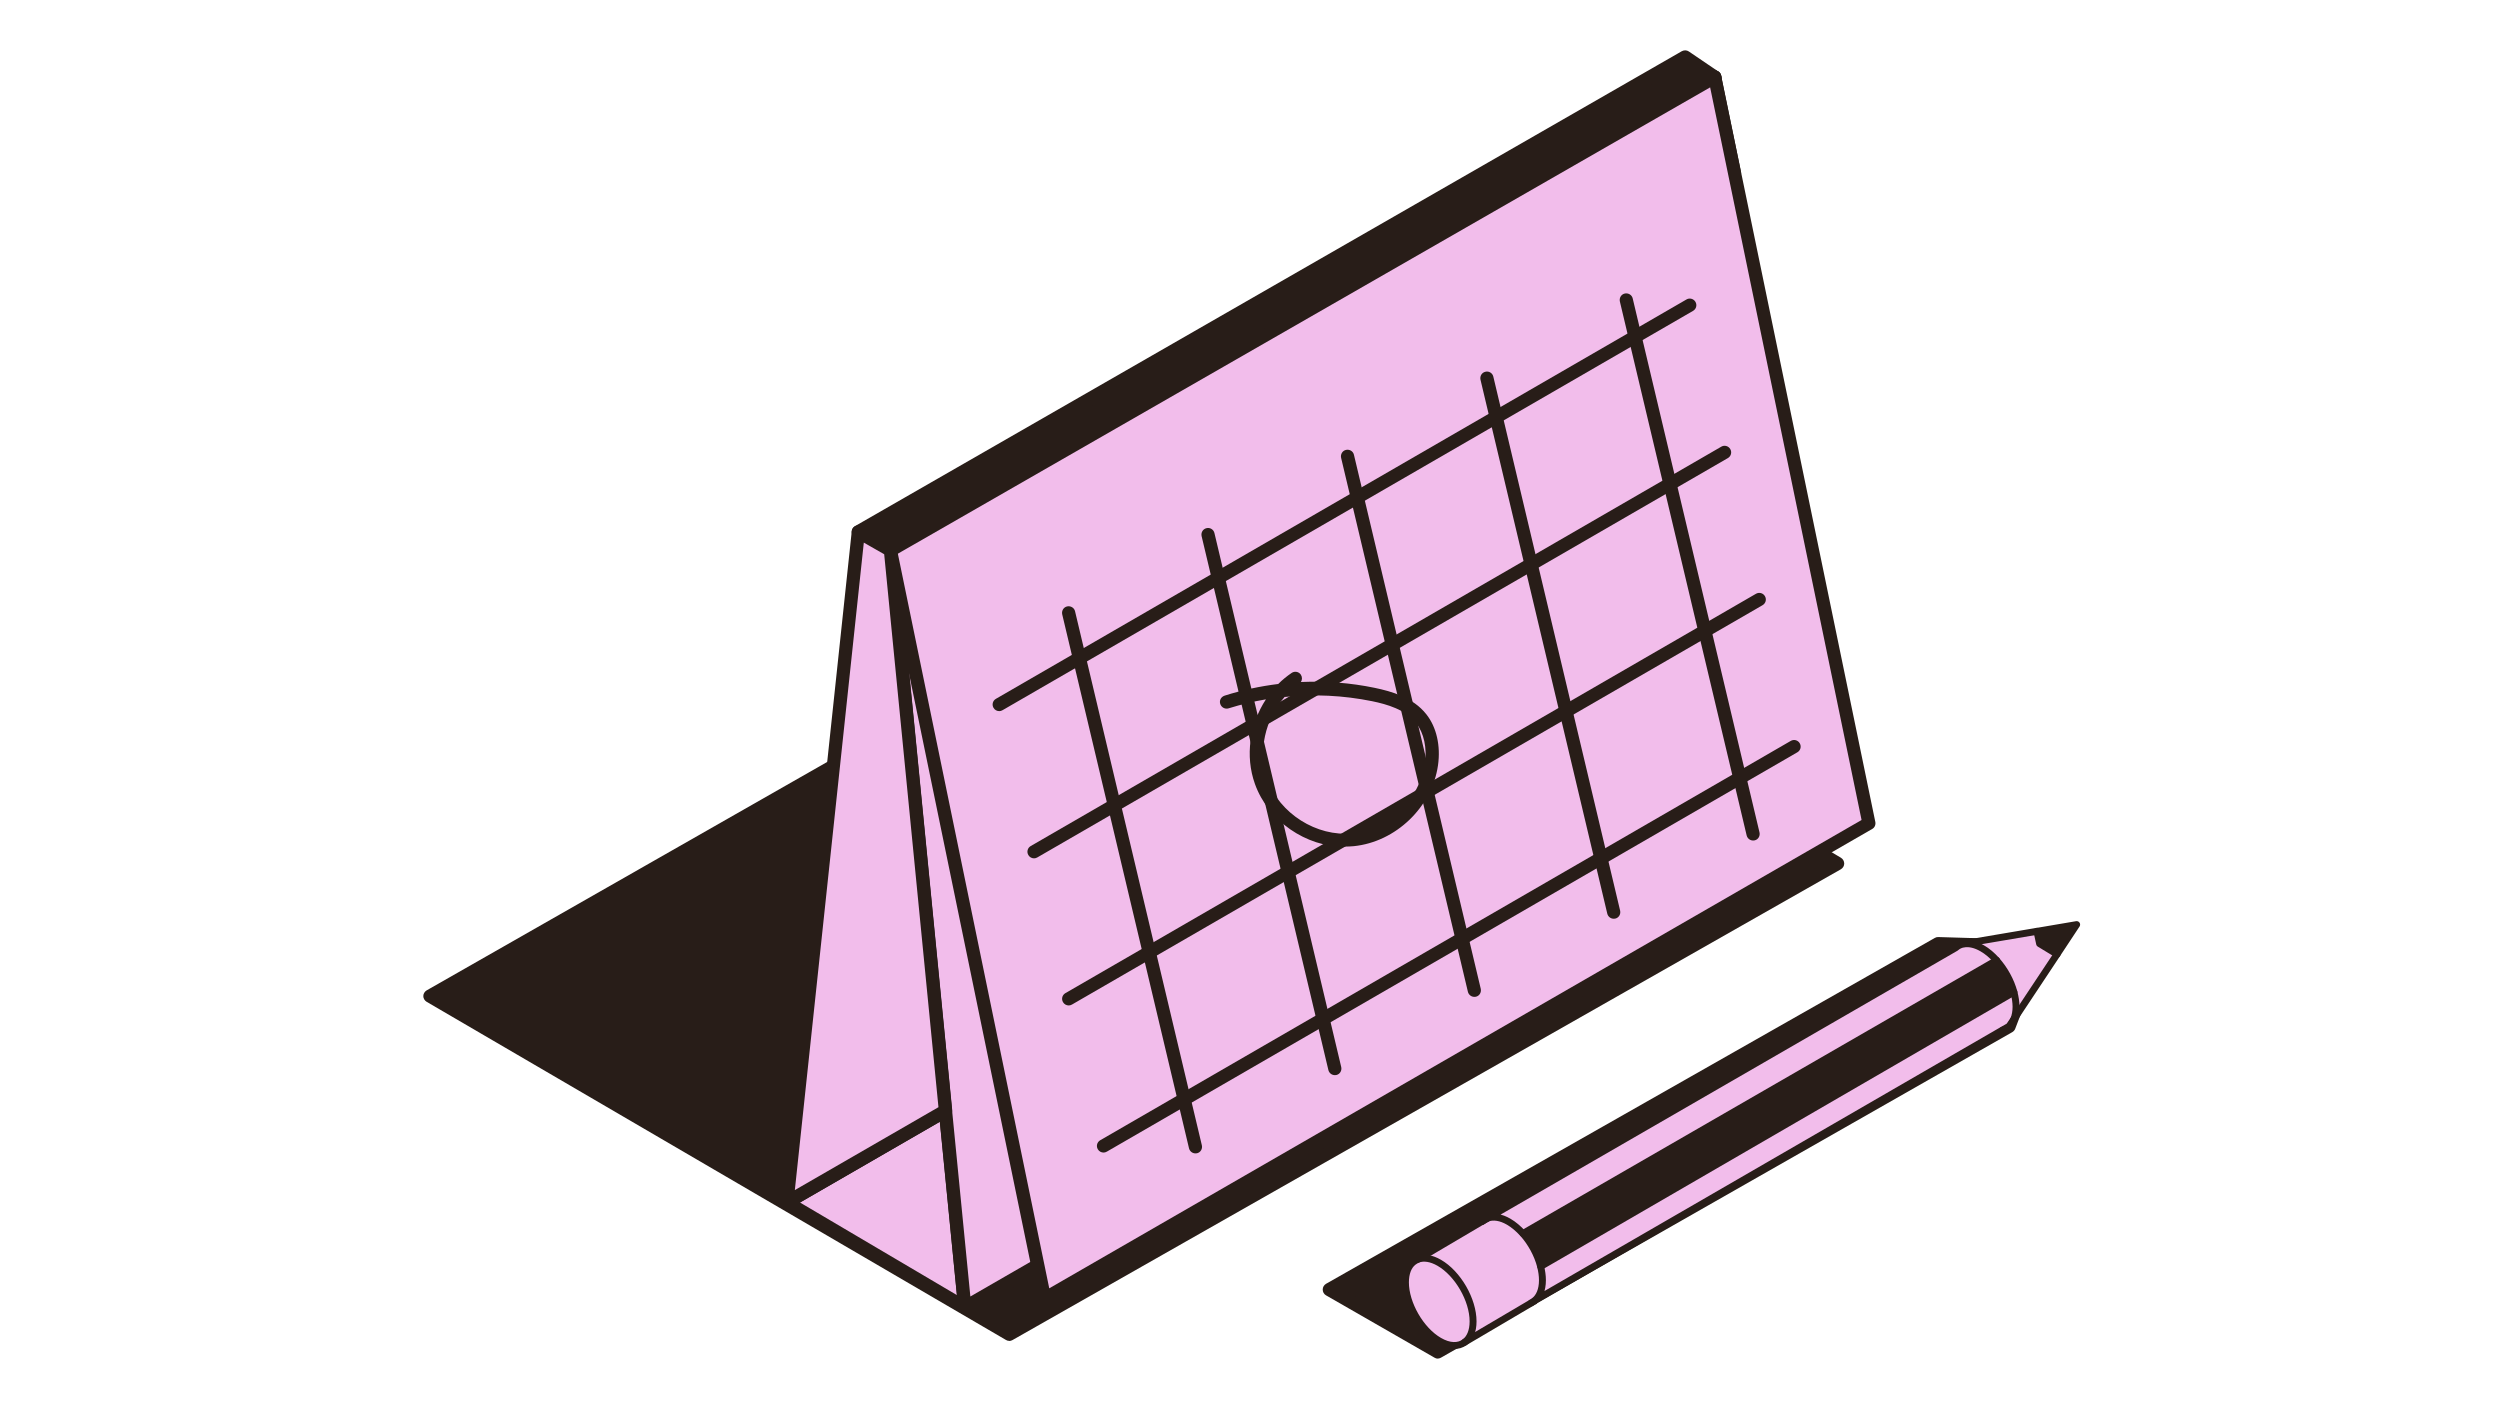 <svg width="361" height="203" viewBox="0 0 361 203" fill="none" xmlns="http://www.w3.org/2000/svg">
<path d="M62.08 143.811L182.207 75.324L265.37 124.672L145.739 192.662L62.08 143.811Z" fill="#281D18"/>
<path d="M145.739 193.624C145.567 193.624 145.414 193.586 145.261 193.49L61.602 144.658C61.315 144.486 61.124 144.161 61.124 143.836C61.124 143.511 61.315 143.186 61.602 143.014L181.729 74.508C182.035 74.336 182.398 74.336 182.685 74.508L265.828 123.856C266.115 124.028 266.306 124.353 266.306 124.697C266.306 125.041 266.115 125.347 265.828 125.519L146.198 193.509C146.045 193.586 145.892 193.643 145.72 193.643L145.739 193.624ZM63.991 143.836L145.739 191.559L263.458 124.659L182.207 76.439L63.991 143.836Z" fill="#281D18"/>
<path d="M247.613 11.121L243.332 8.215L123.931 76.797L128.575 79.455L247.613 11.121Z" fill="#281D18"/>
<path d="M128.575 80.412C128.403 80.412 128.25 80.374 128.097 80.279L123.453 77.621C123.147 77.449 122.975 77.143 122.975 76.799C122.975 76.455 123.166 76.149 123.453 75.977L242.854 7.394C243.179 7.222 243.561 7.222 243.867 7.432L248.148 10.339C248.416 10.53 248.588 10.836 248.569 11.161C248.569 11.486 248.378 11.792 248.091 11.964L129.053 80.298C128.9 80.374 128.747 80.431 128.575 80.431V80.412ZM125.861 76.799L128.575 78.367L245.817 11.065L243.294 9.364L125.861 76.799Z" fill="#281D18"/>
<path d="M131.404 93.164L250.48 25.002L247.613 11.121L128.575 79.455L131.404 93.164Z" fill="#281D18"/>
<path d="M131.404 94.124C131.27 94.124 131.137 94.105 131.003 94.048C130.716 93.914 130.525 93.666 130.468 93.379L127.639 79.67C127.562 79.268 127.735 78.848 128.098 78.657L247.136 10.303C247.403 10.151 247.728 10.131 247.996 10.265C248.282 10.399 248.474 10.648 248.531 10.934L251.398 24.815C251.474 25.217 251.302 25.637 250.939 25.848L131.863 93.991C131.71 94.067 131.557 94.124 131.385 94.124H131.404ZM129.646 79.938L132.073 91.677L249.41 24.529L246.945 12.617L129.646 79.957V79.938Z" fill="#281D18"/>
<path d="M207.628 195.227L191.955 186.222L279.876 136.262L292.568 136.644L294.135 137.791L290.14 148.212L207.628 195.227Z" fill="#281D18"/>
<path d="M207.628 196.186C207.456 196.186 207.303 196.148 207.15 196.052L191.477 187.047C191.172 186.875 191 186.549 191 186.205C191 185.861 191.191 185.555 191.477 185.383L279.38 135.442C279.533 135.347 279.685 135.309 279.877 135.309L292.568 135.691C292.759 135.691 292.95 135.767 293.103 135.882L294.67 137.01C295.014 137.259 295.148 137.718 294.995 138.119L291.001 148.539C290.924 148.75 290.771 148.922 290.58 149.037L208.068 196.052C207.915 196.128 207.762 196.186 207.59 196.186H207.628ZM193.886 186.224L207.628 194.121L289.357 147.545L292.969 138.119L292.243 137.584L280.106 137.221L193.886 186.205V186.224Z" fill="#281D18"/>
<path d="M299.869 133.512L297.04 137.795L294.518 136.265L294.135 134.487L299.869 133.512Z" fill="#281D18"/>
<path d="M297.041 137.793L290.81 147.18C291.001 146.683 291.115 146.09 291.115 145.402C291.115 144.714 291.001 143.987 290.81 143.28C290.37 141.636 289.453 139.972 288.306 138.691C287.675 137.984 286.968 137.372 286.222 136.951C285.267 136.397 284.388 136.206 283.623 136.32V136.282L294.116 134.504L294.518 136.282L297.041 137.793Z" fill="#F2BDEB"/>
<path d="M290.809 143.257C291 143.984 291.115 144.711 291.115 145.38C291.115 146.049 291 146.661 290.809 147.158L290.121 148.19L289.146 148.745L221.523 187.864C222.269 187.309 222.728 186.277 222.728 184.862C222.728 184.212 222.632 183.543 222.46 182.854L290.809 143.238V143.257Z" fill="#F2BDEB"/>
<path d="M290.809 143.257L222.46 182.873C222.021 181.171 221.084 179.45 219.899 178.131L288.306 138.668C289.452 139.968 290.37 141.612 290.809 143.257Z" fill="#281D18"/>
<path d="M288.306 138.669L219.899 178.132C219.268 177.444 218.58 176.851 217.854 176.43C216.707 175.761 215.637 175.627 214.796 175.914L282.4 136.872C282.744 136.566 283.145 136.374 283.623 136.317C284.368 136.202 285.267 136.394 286.222 136.948C286.968 137.369 287.675 137.98 288.306 138.688V138.669Z" fill="#F2BDEB"/>
<path d="M222.479 182.875C222.651 183.563 222.747 184.233 222.747 184.883C222.747 186.297 222.288 187.33 221.543 187.884H221.524L221.122 188.133L211.489 193.811C212.235 193.257 212.693 192.225 212.693 190.81C212.693 187.712 210.495 183.907 207.8 182.34C206.654 181.67 205.583 181.537 204.742 181.823L214.031 176.355L214.796 175.896C215.637 175.61 216.688 175.743 217.854 176.413C218.58 176.833 219.287 177.426 219.899 178.114C221.084 179.433 222.021 181.154 222.46 182.856L222.479 182.875Z" fill="#F2BDEB"/>
<path d="M212.693 190.812C212.693 192.227 212.234 193.26 211.489 193.814C210.591 194.483 209.272 194.483 207.8 193.623C205.124 192.074 202.926 188.269 202.926 185.172C202.926 183.834 203.328 182.839 204.016 182.266C204.245 182.075 204.494 181.941 204.761 181.826C205.602 181.539 206.653 181.673 207.819 182.342C210.514 183.891 212.712 187.696 212.712 190.812H212.693Z" fill="#F2BDEB"/>
<path d="M204.761 181.824L214.031 176.355" stroke="#281D18" stroke-linecap="round" stroke-linejoin="round"/>
<path d="M221.122 188.137L211.489 193.815" stroke="#281D18" stroke-linecap="round" stroke-linejoin="round"/>
<path d="M214.069 176.334C214.299 176.143 214.547 176.009 214.815 175.895L214.05 176.353C214.05 176.353 214.05 176.353 214.069 176.334Z" stroke="#281D18" stroke-linecap="round" stroke-linejoin="round"/>
<path d="M221.543 187.887C221.409 187.982 221.275 188.059 221.122 188.135L221.523 187.906H221.543V187.887Z" stroke="#281D18" stroke-linecap="round" stroke-linejoin="round"/>
<path d="M204.761 181.826C205.602 181.539 206.653 181.673 207.819 182.342C210.514 183.891 212.712 187.696 212.712 190.812C212.712 192.227 212.254 193.26 211.508 193.814C210.61 194.483 209.291 194.483 207.819 193.623C205.143 192.074 202.945 188.269 202.945 185.172C202.945 183.834 203.347 182.839 204.035 182.266C204.264 182.075 204.513 181.941 204.78 181.826H204.761Z" stroke="#281D18" stroke-linecap="round" stroke-linejoin="round"/>
<path d="M290.141 148.215C289.873 148.483 289.529 148.674 289.166 148.769" stroke="#281D18" stroke-linecap="round" stroke-linejoin="round"/>
<path d="M290.809 147.184C290.637 147.604 290.408 147.948 290.121 148.216" stroke="#281D18" stroke-linecap="round" stroke-linejoin="round"/>
<path d="M290.81 143.261C291.001 143.988 291.116 144.714 291.116 145.383C291.116 146.052 291.001 146.664 290.81 147.161L290.122 148.194L289.147 148.748L221.524 187.867C222.269 187.313 222.728 186.28 222.728 184.866C222.728 184.215 222.632 183.546 222.46 182.858C222.021 181.156 221.084 179.436 219.899 178.116C219.268 177.428 218.58 176.835 217.854 176.415C216.707 175.745 215.637 175.612 214.796 175.898L282.4 136.856C282.744 136.55 283.145 136.359 283.623 136.301C284.369 136.187 285.267 136.378 286.223 136.932C286.968 137.353 287.675 137.965 288.306 138.672C289.453 139.972 290.37 141.617 290.81 143.261Z" stroke="#281D18" stroke-linecap="round" stroke-linejoin="round"/>
<path d="M214.815 175.895L214.069 176.334" stroke="#281D18" stroke-linecap="round" stroke-linejoin="round"/>
<path d="M297.041 137.793L290.81 147.181" stroke="#281D18" stroke-linecap="round" stroke-linejoin="round"/>
<path d="M283.642 136.259L294.135 134.48" stroke="#281D18" stroke-linecap="round" stroke-linejoin="round"/>
<path d="M219.918 178.112L288.306 138.668" stroke="#281D18" stroke-linecap="round" stroke-linejoin="round"/>
<path d="M222.479 182.878L290.81 143.262" stroke="#281D18" stroke-linecap="round" stroke-linejoin="round"/>
<path d="M294.135 134.487L294.518 136.265L297.04 137.795L299.869 133.512L294.135 134.487Z" stroke="#281D18" stroke-linecap="round" stroke-linejoin="round"/>
<path d="M139.317 188.784L113.629 173.622L136.527 160.41L139.317 188.784Z" fill="#F2BDEB"/>
<path d="M139.317 189.741C139.107 189.741 138.915 189.665 138.763 189.55L113.151 174.446C112.864 174.274 112.673 173.948 112.673 173.623C112.673 173.298 112.864 172.973 113.151 172.801L136.048 159.59C136.335 159.437 136.679 159.417 136.966 159.57C137.253 159.723 137.444 160.01 137.482 160.335L140.273 188.709C140.33 189.225 139.948 189.703 139.412 189.761C139.374 189.761 139.355 189.761 139.317 189.761V189.741ZM115.521 173.643L138.17 187.007L135.704 161.98L115.521 173.643Z" fill="#281D18"/>
<path d="M258.355 120.142L139.317 188.782L136.526 160.408L128.575 79.455L247.613 11.121L258.355 120.142Z" fill="#F2BDEB"/>
<path d="M139.317 189.738C139.164 189.738 139.011 189.7 138.877 189.624C138.591 189.471 138.4 189.184 138.361 188.859L127.62 79.532C127.581 79.15 127.772 78.805 128.097 78.614L247.135 10.3C247.422 10.127 247.766 10.127 248.053 10.28C248.34 10.433 248.531 10.72 248.569 11.045L259.311 120.066C259.349 120.448 259.158 120.792 258.833 120.984L139.795 189.624C139.642 189.7 139.489 189.757 139.317 189.757V189.738ZM129.588 79.972L140.12 187.214L257.342 119.626L246.81 12.69L129.588 79.972Z" fill="#281D18"/>
<path d="M269.88 118.88L150.842 187.52L128.575 79.455L247.613 11.121L269.88 118.88Z" fill="#F2BDEB"/>
<path d="M150.843 188.48C150.709 188.48 150.575 188.461 150.441 188.404C150.154 188.27 149.963 188.021 149.906 187.735L127.639 79.67C127.562 79.268 127.735 78.848 128.098 78.657L247.136 10.303C247.403 10.151 247.728 10.131 247.996 10.265C248.282 10.399 248.474 10.648 248.531 10.934L270.798 118.693C270.874 119.095 270.702 119.515 270.339 119.707L151.301 188.346C151.148 188.423 150.995 188.48 150.823 188.48H150.843ZM129.646 79.938L151.512 186.033L268.81 118.407L246.944 12.617L129.646 79.957V79.938Z" fill="#281D18"/>
<path d="M136.527 160.411L113.629 173.623L123.931 76.801L128.576 79.458L136.527 160.411Z" fill="#F2BDEB"/>
<path d="M113.629 174.581C113.457 174.581 113.265 174.523 113.113 174.428C112.807 174.237 112.635 173.892 112.692 173.529L122.994 76.707C123.032 76.382 123.224 76.095 123.51 75.961C123.797 75.808 124.141 75.827 124.428 75.98L129.072 78.638C129.34 78.791 129.512 79.058 129.55 79.364L137.501 160.317C137.539 160.7 137.348 161.044 137.023 161.235L114.126 174.447C113.973 174.523 113.82 174.581 113.648 174.581H113.629ZM124.734 78.351L114.775 171.847L135.513 159.878L127.677 80.034L124.734 78.351Z" fill="#281D18"/>
<path d="M144.287 102.688C143.962 102.688 143.637 102.516 143.465 102.21C143.197 101.751 143.35 101.178 143.809 100.91L243.523 43.245C243.963 42.977 244.555 43.13 244.823 43.589C245.09 44.048 244.937 44.622 244.479 44.889L144.764 102.554C144.611 102.65 144.439 102.688 144.287 102.688Z" fill="#281D18"/>
<path d="M149.313 123.946C148.988 123.946 148.664 123.774 148.492 123.468C148.224 123.009 148.377 122.436 148.836 122.168L248.55 64.503C249.009 64.235 249.582 64.388 249.85 64.847C250.117 65.306 249.964 65.879 249.506 66.147L149.791 123.812C149.638 123.908 149.466 123.946 149.313 123.946Z" fill="#281D18"/>
<path d="M154.321 145.188C153.996 145.188 153.671 145.016 153.499 144.71C153.231 144.251 153.384 143.678 153.843 143.41L253.557 85.745C254.016 85.477 254.589 85.63 254.857 86.089C255.125 86.548 254.972 87.122 254.513 87.389L154.799 145.054C154.646 145.15 154.474 145.188 154.321 145.188Z" fill="#281D18"/>
<path d="M159.348 166.43C159.023 166.43 158.698 166.258 158.526 165.952C158.259 165.494 158.412 164.92 158.87 164.652L258.585 106.987C259.043 106.72 259.617 106.872 259.884 107.331C260.152 107.79 259.999 108.364 259.54 108.631L159.826 166.297C159.673 166.392 159.501 166.43 159.348 166.43Z" fill="#281D18"/>
<path d="M172.632 166.551C172.192 166.551 171.81 166.264 171.695 165.824L153.384 88.714C153.27 88.198 153.576 87.682 154.092 87.567C154.589 87.452 155.124 87.758 155.238 88.274L173.549 165.384C173.664 165.901 173.358 166.417 172.842 166.532C172.765 166.532 172.689 166.551 172.612 166.551H172.632Z" fill="#281D18"/>
<path d="M192.758 155.252C192.318 155.252 191.936 154.965 191.821 154.526L173.511 77.416C173.396 76.899 173.702 76.383 174.218 76.268C174.715 76.135 175.25 76.46 175.365 76.976L193.675 154.086C193.79 154.602 193.484 155.118 192.968 155.233C192.892 155.233 192.815 155.252 192.739 155.252H192.758Z" fill="#281D18"/>
<path d="M212.903 143.949C212.464 143.949 212.082 143.662 211.967 143.223L193.656 66.113C193.542 65.596 193.847 65.08 194.364 64.965C194.88 64.851 195.396 65.157 195.51 65.673L213.821 142.783C213.936 143.299 213.63 143.815 213.114 143.93C213.037 143.93 212.961 143.949 212.884 143.949H212.903Z" fill="#281D18"/>
<path d="M233.03 132.666C232.59 132.666 232.208 132.379 232.093 131.94L213.783 54.83C213.668 54.313 213.974 53.797 214.49 53.682C215.006 53.549 215.522 53.874 215.637 54.39L233.947 131.5C234.062 132.016 233.756 132.532 233.24 132.647C233.164 132.647 233.087 132.666 233.011 132.666H233.03Z" fill="#281D18"/>
<path d="M253.156 121.371C252.716 121.371 252.334 121.084 252.219 120.644L233.909 43.535C233.794 43.018 234.1 42.502 234.616 42.387C235.113 42.273 235.648 42.578 235.763 43.095L254.073 120.205C254.188 120.721 253.882 121.237 253.366 121.352C253.29 121.352 253.213 121.371 253.137 121.371H253.156Z" fill="#281D18"/>
<path d="M194.191 122.285C188.553 122.285 183.125 118.556 181.213 113.203C179.761 109.149 180.468 104.541 182.8 100.985C180.984 101.291 179.187 101.731 177.41 102.285C176.913 102.438 176.378 102.171 176.206 101.654C176.034 101.138 176.32 100.622 176.837 100.45C179.359 99.647 181.959 99.092 184.577 98.767C185.17 98.175 185.82 97.639 186.527 97.161C186.967 96.874 187.559 96.989 187.846 97.429C188.056 97.754 188.056 98.175 187.846 98.481C191.401 98.328 194.975 98.595 198.492 99.322C200.958 99.838 204.054 100.717 205.965 103.146C207.437 105 208.049 107.696 207.647 110.507C206.787 116.549 201.55 121.577 195.472 122.189C195.052 122.227 194.631 122.246 194.211 122.246L194.191 122.285ZM185.495 100.641C182.685 103.815 181.577 108.595 183.01 112.591C184.749 117.447 190.12 120.87 195.281 120.334C200.422 119.818 205.01 115.401 205.755 110.296C206.08 107.983 205.621 105.842 204.474 104.388C202.945 102.457 200.269 101.693 198.129 101.253C193.981 100.412 189.719 100.201 185.514 100.641H185.495Z" fill="#281D18"/>
</svg>
